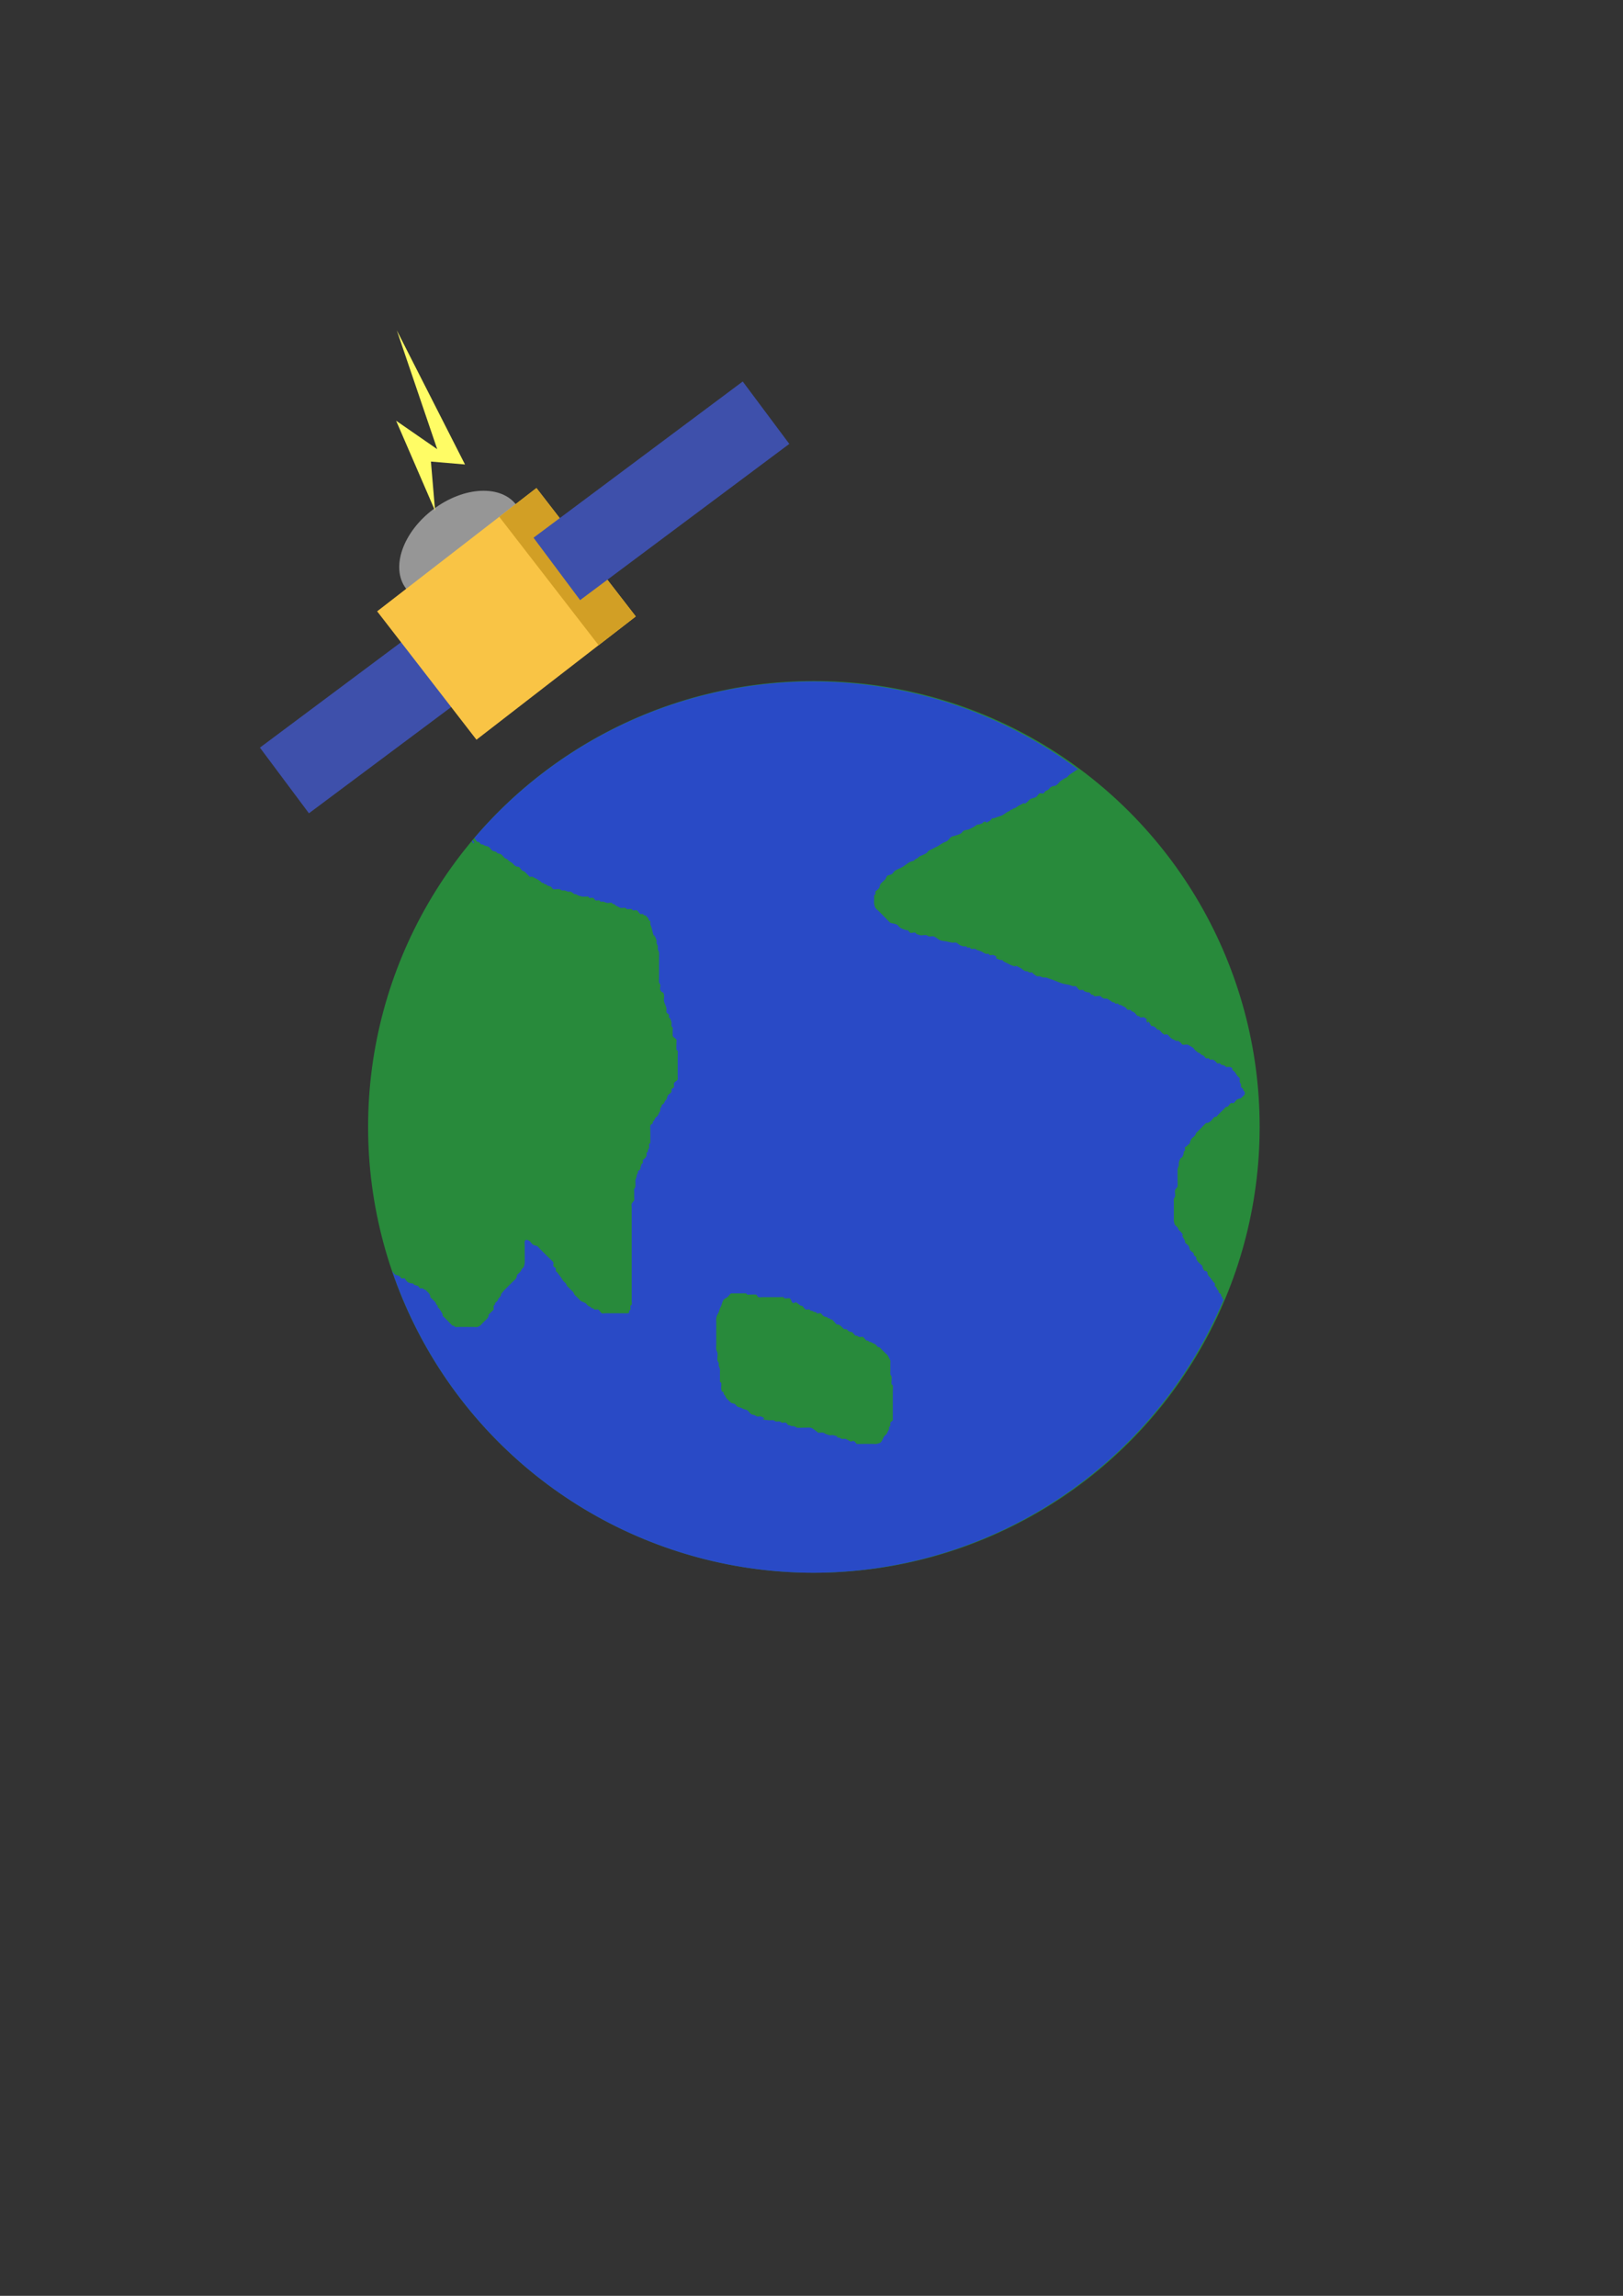 <?xml version="1.0" encoding="UTF-8" standalone="no"?>

<!--
   Copyright 2018 Chronoscope
   Licensed under the Apache License, Version 2.0 (the "License");
   you may not use this file except in compliance with the License.
   You may obtain a copy of the License at
       http://www.apache.org/licenses/LICENSE-2.0
   Unless required by applicable law or agreed to in writing, software
   distributed under the License is distributed on an "AS IS" BASIS,
   WITHOUT WARRANTIES OR CONDITIONS OF ANY KIND, either express or implied.
   See the License for the specific language governing permissions and
   limitations under the License.
-->

<svg
   xmlns:dc="http://purl.org/dc/elements/1.1/"
   xmlns:cc="http://creativecommons.org/ns#"
   xmlns:rdf="http://www.w3.org/1999/02/22-rdf-syntax-ns#"
   xmlns:svg="http://www.w3.org/2000/svg"
   xmlns="http://www.w3.org/2000/svg"
   version="1.1"
   id="svg2"
   viewBox="0 0 744.094 1052.362"
   height="297mm"
   width="210mm">
  <rect x="0" y="0" width="744.094" height="1052.362" fill="#333333" stroke="none"/>
  <defs
     id="defs4" />
  <g
     id="layer1">
    <circle
       r="204.378"
       cy="516.544"
       cx="373.137"
       id="path4169"
       style="color:#000000;clip-rule:nonzero;display:inline;overflow:visible;visibility:visible;opacity:1;isolation:auto;mix-blend-mode:normal;color-interpolation:sRGB;color-interpolation-filters:linearRGB;solid-color:#000000;solid-opacity:1;fill:#288a3b;fill-opacity:1;fill-rule:nonzero;stroke:none;stroke-width:5;stroke-linecap:round;stroke-linejoin:miter;stroke-miterlimit:4;stroke-dasharray:none;stroke-dashoffset:0;stroke-opacity:1;color-rendering:auto;image-rendering:auto;shape-rendering:auto;text-rendering:auto;enable-background:accumulate" />
    <path
       id="path4136"
       d="M 372.857 312.361 A 204.286 204.286 0 0 0 217.428 384.168 C 218.062 384.559 218.251 385.591 218.916 385.924 C 219.086 386.009 219.328 385.818 219.486 385.924 C 219.934 386.222 220.178 386.766 220.625 387.064 C 220.783 387.17 221.015 387.004 221.195 387.064 C 221.598 387.199 221.941 387.477 222.336 387.635 C 222.894 387.858 223.547 387.872 224.047 388.205 C 224.718 388.652 225.085 389.467 225.756 389.914 C 226.256 390.247 226.929 390.216 227.467 390.484 C 227.707 390.605 227.797 390.935 228.037 391.055 C 228.575 391.323 229.248 391.292 229.748 391.625 C 230.419 392.072 230.827 392.832 231.457 393.336 C 231.789 393.601 232.244 393.671 232.598 393.906 C 232.821 394.055 232.953 394.315 233.168 394.477 C 233.716 394.888 234.331 395.204 234.879 395.615 C 235.309 395.938 235.57 396.458 236.018 396.756 C 236.371 396.992 236.755 397.192 237.158 397.326 C 237.338 397.386 237.57 397.221 237.729 397.326 C 238.5 397.651 238.769 398.59 239.439 399.037 C 239.793 399.273 240.238 399.352 240.578 399.607 C 240.712 399.708 242.79 401.852 242.859 401.887 C 243.199 402.057 243.631 401.795 244 401.887 C 244.412 401.99 244.761 402.267 245.141 402.457 C 245.521 402.647 245.915 402.809 246.279 403.027 C 246.867 403.38 247.442 403.757 247.99 404.168 C 248.205 404.329 248.32 404.618 248.561 404.738 C 248.731 404.823 248.961 404.653 249.131 404.738 C 249.371 404.858 249.461 405.186 249.701 405.307 C 249.871 405.392 250.102 405.222 250.271 405.307 C 250.512 405.427 250.65 405.687 250.84 405.877 C 251.41 406.067 252.013 406.179 252.551 406.447 C 253.032 406.688 253.181 407.418 253.691 407.588 C 254.052 407.708 254.452 407.588 254.832 407.588 C 255.402 407.588 255.982 407.476 256.541 407.588 C 256.958 407.671 257.269 408.055 257.682 408.158 C 258.05 408.25 258.45 408.084 258.822 408.158 C 259.412 408.276 259.942 408.611 260.531 408.729 C 260.904 408.803 261.319 408.587 261.672 408.729 C 262.308 408.983 262.77 409.563 263.383 409.869 C 263.553 409.954 263.773 409.809 263.953 409.869 C 264.356 410.004 264.691 410.303 265.094 410.438 C 266.942 411.054 266.739 411.008 267.943 411.008 C 268.513 411.008 269.101 410.87 269.654 411.008 C 269.915 411.073 269.964 411.513 270.225 411.578 C 270.778 411.716 271.404 411.366 271.934 411.578 C 272.433 411.778 272.575 412.519 273.074 412.719 C 273.604 412.93 274.232 412.58 274.785 412.719 C 275.046 412.784 275.115 413.169 275.355 413.289 C 275.695 413.459 276.125 413.197 276.494 413.289 C 277.077 413.435 277.622 413.714 278.205 413.859 C 278.918 414.038 279.788 413.627 280.486 413.859 C 280.741 413.944 280.814 414.31 281.055 414.43 C 281.225 414.515 281.455 414.345 281.625 414.43 C 281.865 414.55 281.972 414.851 282.195 415 C 282.549 415.236 282.956 415.378 283.336 415.568 C 283.716 415.758 284.06 416.055 284.477 416.139 C 285.036 416.25 285.615 416.139 286.186 416.139 C 286.376 416.139 286.586 416.054 286.756 416.139 C 286.996 416.259 287.086 416.589 287.326 416.709 C 287.684 416.888 289.249 416.53 289.607 416.709 C 289.848 416.829 289.917 417.214 290.178 417.279 C 290.731 417.418 291.357 417.068 291.887 417.279 C 292.386 417.479 292.647 418.04 293.027 418.42 C 293.217 418.61 293.343 418.905 293.598 418.99 C 293.958 419.11 294.378 418.87 294.738 418.99 C 294.993 419.075 295.068 419.44 295.309 419.561 C 295.479 419.646 295.707 419.476 295.877 419.561 C 296.117 419.681 296.257 419.941 296.447 420.131 C 296.637 420.321 296.869 420.476 297.018 420.699 C 297.253 421.053 297.352 421.486 297.588 421.84 C 297.737 422.063 298.073 422.155 298.158 422.41 C 298.278 422.771 298.084 423.178 298.158 423.551 C 298.276 424.14 298.563 424.682 298.729 425.26 C 298.944 426.013 299.084 426.788 299.299 427.541 C 300.985 433.441 298.509 424.715 301.008 430.961 C 301.149 431.314 300.916 431.733 301.008 432.102 C 301.833 435.402 301.578 430.604 301.578 434.953 C 301.578 436.534 301.493 434.042 302.148 436.662 C 302.257 437.096 302.148 439.036 302.148 439.514 L 302.148 444.074 L 302.148 448.064 C 302.148 448.259 302.046 450.037 302.148 450.346 C 302.283 450.749 302.616 451.072 302.719 451.484 C 302.903 452.222 302.379 453.086 302.719 453.766 C 303.614 455.557 304.05 454.147 304.43 456.045 C 304.612 456.959 304.247 457.983 304.43 458.896 C 304.665 460.075 305.373 461.131 305.57 462.316 C 305.664 462.879 305.359 463.498 305.57 464.027 C 305.77 464.526 306.469 464.687 306.709 465.168 C 306.879 465.508 306.589 465.946 306.709 466.307 C 306.794 466.562 307.089 466.687 307.279 466.877 C 307.469 467.447 307.732 467.999 307.85 468.588 C 307.924 468.961 307.85 469.348 307.85 469.729 C 307.85 469.919 307.765 470.129 307.85 470.299 C 308.688 471.976 308.42 469.413 308.42 472.008 C 308.42 472.167 308.375 474.77 308.42 474.859 C 308.66 475.34 309.18 475.618 309.561 475.998 C 309.751 476.188 310.046 476.313 310.131 476.568 C 310.251 476.929 310.131 477.329 310.131 477.709 C 310.131 478.498 310.005 480.626 310.131 481.129 C 310.196 481.39 310.581 481.459 310.701 481.699 C 310.805 481.907 310.701 484.222 310.701 484.551 L 310.701 490.252 L 310.701 493.672 C 310.701 494.052 310.821 494.452 310.701 494.812 C 310.542 495.29 309.104 496.066 308.99 496.521 C 308.852 497.075 309.128 497.679 308.99 498.232 C 308.86 498.754 308.02 498.863 307.85 499.373 C 307.729 499.734 308.02 500.174 307.85 500.514 C 307.489 501.235 306.499 501.502 306.139 502.223 C 305.87 502.76 305.839 503.396 305.57 503.934 C 305.45 504.174 305.149 504.28 305 504.504 C 304.764 504.857 304.665 505.291 304.43 505.645 C 304.132 506.092 303.529 506.302 303.289 506.783 C 303.204 506.953 303.374 507.184 303.289 507.354 C 303.169 507.594 302.804 507.669 302.719 507.924 C 302.599 508.284 302.811 508.696 302.719 509.064 C 302.616 509.477 302.338 509.825 302.148 510.205 C 301.958 510.585 301.814 510.99 301.578 511.344 C 301.28 511.791 300.738 512.037 300.439 512.484 C 300.204 512.838 300.105 513.271 299.869 513.625 C 299.72 513.849 299.419 513.955 299.299 514.195 C 299.214 514.365 299.384 514.596 299.299 514.766 C 299.058 515.246 298.399 515.426 298.158 515.906 C 298.074 516.075 298.158 518.775 298.158 519.326 L 298.158 522.176 L 298.158 523.316 C 298.158 523.506 298.243 523.717 298.158 523.887 C 298.038 524.127 297.708 524.217 297.588 524.457 C 297.503 524.627 297.588 524.837 297.588 525.027 C 297.588 525.407 297.68 525.799 297.588 526.168 C 297.485 526.58 297.152 526.904 297.018 527.307 C 296.957 527.487 297.103 527.707 297.018 527.877 C 296.897 528.117 296.567 528.207 296.447 528.447 C 296.362 528.617 296.447 528.828 296.447 529.018 C 296.447 529.866 296.532 529.746 295.877 530.729 C 295.579 531.176 294.908 531.357 294.738 531.867 C 294.618 532.228 294.858 532.647 294.738 533.008 C 294.653 533.263 294.288 533.338 294.168 533.578 C 293.899 534.116 293.821 534.731 293.598 535.289 C 293.799 536.262 292.763 536.385 292.457 536.998 C 292.372 537.168 292.517 537.388 292.457 537.568 C 292.323 537.971 292.021 538.306 291.887 538.709 C 291.827 538.889 291.933 539.095 291.887 539.279 C 291.741 539.862 291.462 540.407 291.316 540.99 C 291.27 541.175 291.316 541.369 291.316 541.559 L 291.316 543.27 C 291.316 543.46 291.377 543.66 291.316 543.84 C 290.406 546.57 290.746 542.927 290.746 547.26 L 290.746 548.971 C 290.746 549.351 290.887 549.758 290.746 550.111 C 290.492 550.747 289.862 551.184 289.607 551.82 C 289.396 552.35 289.607 552.961 289.607 553.531 L 289.607 558.662 L 289.607 575.195 L 289.607 590.018 L 289.607 594.578 L 289.607 596.289 C 289.607 596.859 289.746 597.445 289.607 597.998 C 289.542 598.259 289.157 598.328 289.037 598.568 C 288.952 598.738 289.037 598.949 289.037 599.139 C 289.037 599.519 289.157 599.919 289.037 600.279 C 288.952 600.534 288.587 600.609 288.467 600.85 C 288.074 601.636 289.157 601.36 287.896 601.99 C 287.723 602.077 286.442 601.99 286.186 601.99 L 281.055 601.99 L 277.635 601.99 C 277.065 601.99 276.465 602.171 275.924 601.99 C 275.416 601.821 274.722 600.448 274.215 600.279 C 273.854 600.159 273.454 600.279 273.074 600.279 C 272.884 600.279 272.674 600.364 272.504 600.279 C 272.264 600.159 272.174 599.829 271.934 599.709 C 271.764 599.624 271.533 599.794 271.363 599.709 C 271.123 599.589 271.017 599.288 270.793 599.139 C 270.439 598.903 270.008 598.804 269.654 598.568 C 269.207 598.27 268.961 597.726 268.514 597.428 C 267.807 596.956 266.94 596.76 266.232 596.289 C 266.009 596.14 265.852 595.909 265.662 595.719 L 263.953 594.008 C 263.763 593.818 263.532 593.661 263.383 593.438 C 263.147 593.084 263.048 592.65 262.812 592.297 C 262.663 592.073 262.432 591.919 262.242 591.729 L 260.531 590.018 C 260.341 589.828 260.112 589.671 259.963 589.447 C 259.727 589.094 259.648 588.647 259.393 588.307 C 259.07 587.877 258.588 587.586 258.252 587.166 C 257.824 586.631 257.51 586.015 257.111 585.457 C 256.559 584.684 255.994 583.918 255.4 583.176 C 255.232 582.966 254.917 582.86 254.832 582.605 C 254.712 582.245 254.952 581.827 254.832 581.467 C 254.662 580.957 253.932 580.807 253.691 580.326 C 253.606 580.156 253.691 579.946 253.691 579.756 C 253.691 579.376 253.861 578.955 253.691 578.615 C 253.517 578.267 251.158 576.084 250.84 575.766 L 247.42 572.344 C 247.04 571.964 246.74 571.482 246.279 571.205 C 245.764 570.896 245.086 570.944 244.57 570.635 C 243.136 569.774 243.531 568.958 241.719 568.354 C 241.538 568.293 241.318 568.269 241.148 568.354 C 240.279 568.788 240.578 569.853 240.578 570.635 L 240.578 576.336 C 240.578 577.966 240.776 579.364 240.01 580.896 C 239.89 581.137 239.589 581.243 239.439 581.467 C 238.059 583.538 239.606 581.869 238.299 583.176 L 237.729 583.746 C 237.538 583.936 237.278 584.076 237.158 584.316 C 236.889 584.854 236.897 585.512 236.588 586.027 C 236.311 586.488 235.827 586.786 235.447 587.166 L 232.027 590.588 C 231.647 590.968 231.222 591.309 230.887 591.729 C 228.06 595.262 230.954 591.914 229.178 594.578 C 229.029 594.802 228.756 594.925 228.607 595.148 C 228.372 595.502 228.292 595.949 228.037 596.289 L 226.896 597.428 C 226.896 597.618 226.981 597.828 226.896 597.998 C 226.776 598.238 226.446 598.328 226.326 598.568 C 226.241 598.738 226.326 598.949 226.326 599.139 C 226.326 599.519 226.446 599.919 226.326 600.279 C 226.266 600.461 224.087 602.499 224.047 602.559 C 223.941 602.717 224.047 602.939 224.047 603.129 C 223.857 603.509 223.732 603.93 223.477 604.27 C 223.154 604.7 222.716 605.03 222.336 605.41 L 221.195 606.551 C 220.815 606.931 220.502 607.391 220.055 607.689 C 219.701 607.925 219.319 608.125 218.916 608.26 C 218.594 608.367 217.58 608.26 217.205 608.26 L 214.355 608.26 L 210.363 608.26 C 210.107 608.26 208.828 608.346 208.654 608.26 C 208.414 608.14 208.324 607.81 208.084 607.689 C 207.914 607.604 207.684 607.774 207.514 607.689 C 207.25 607.557 205.568 605.745 205.232 605.41 L 203.523 603.699 C 203.333 603.509 203.073 603.369 202.953 603.129 C 202.868 602.959 203.013 602.739 202.953 602.559 C 202.688 601.763 201.632 600.229 201.242 599.709 C 201.081 599.494 200.792 599.379 200.672 599.139 C 200.587 598.969 200.757 598.738 200.672 598.568 C 200.552 598.328 200.251 598.222 200.102 597.998 C 199.866 597.644 199.799 597.191 199.533 596.859 C 199.03 596.23 198.392 595.719 197.822 595.148 C 197.632 594.958 197.372 594.819 197.252 594.578 C 197.167 594.408 197.312 594.188 197.252 594.008 C 196.847 592.792 196.469 592.657 195.541 591.729 C 195.351 591.538 195.211 591.278 194.971 591.158 C 194.801 591.073 194.592 591.158 194.402 591.158 C 194.212 590.968 194.072 590.708 193.832 590.588 C 193.492 590.418 193.031 590.758 192.691 590.588 C 192.211 590.348 192.032 589.688 191.551 589.447 L 189.84 588.877 C 189.65 588.687 189.512 588.427 189.271 588.307 C 189.102 588.222 188.891 588.307 188.701 588.307 C 188.131 588.117 187.506 588.045 186.99 587.736 C 186.529 587.46 186.28 586.92 185.85 586.598 C 185.915 585.518 184.521 586.217 184.141 586.027 C 183.66 585.787 183.481 585.127 183 584.887 C 182.463 584.618 181.827 584.585 181.289 584.316 C 180.694 584.019 180.357 583.206 179.83 582.773 A 204.286 204.286 0 0 0 372.857 720.934 A 204.286 204.286 0 0 0 560.992 595.738 C 560.987 595.733 560.976 595.724 560.971 595.719 C 560.781 595.529 560.521 595.389 560.4 595.148 C 560.315 594.978 560.485 594.748 560.4 594.578 C 560.28 594.338 559.95 594.248 559.83 594.008 C 559.745 593.838 559.915 593.607 559.83 593.438 C 559.59 592.957 558.932 592.778 558.691 592.297 C 558.606 592.127 558.776 591.898 558.691 591.729 C 558.571 591.488 558.27 591.382 558.121 591.158 C 557.885 590.805 557.786 590.371 557.551 590.018 C 557.402 589.794 557.065 589.702 556.98 589.447 C 556.86 589.087 557.101 588.667 556.98 588.307 C 556.895 588.052 556.578 587.946 556.41 587.736 C 555.817 586.994 555.293 586.199 554.699 585.457 C 554.531 585.247 554.278 585.11 554.129 584.887 C 553.893 584.533 553.695 584.149 553.561 583.746 C 553.5 583.566 553.695 583.31 553.561 583.176 C 552.176 581.791 552.723 583.345 551.85 582.035 C 551.614 581.682 551.469 581.277 551.279 580.896 C 551.279 580.706 551.364 580.496 551.279 580.326 C 551.159 580.086 550.899 579.946 550.709 579.756 C 550.264 579.311 549.326 578.537 548.998 578.045 C 548.762 577.691 548.62 577.284 548.43 576.904 C 548.43 576.714 548.515 576.506 548.43 576.336 C 548.189 575.855 547.529 575.676 547.289 575.195 C 547.204 575.025 547.374 574.795 547.289 574.625 C 546.947 573.941 545.92 573.598 545.578 572.914 C 545.309 572.377 545.277 571.743 545.008 571.205 C 544.666 570.521 543.641 570.178 543.299 569.494 C 543.214 569.324 543.359 569.104 543.299 568.924 C 543.03 568.118 542.427 567.451 542.158 566.645 C 541.678 565.205 543.316 567.238 541.588 564.934 C 541.265 564.504 540.77 564.223 540.447 563.793 C 540.192 563.453 540.113 563.006 539.877 562.652 C 539.728 562.429 539.497 562.272 539.307 562.082 C 538.409 561.185 538.605 561.55 538.168 559.803 C 538.076 559.434 538.168 559.042 538.168 558.662 L 538.168 555.812 L 538.168 551.252 C 538.168 550.877 538.061 549.863 538.168 549.541 C 538.302 549.138 538.633 548.813 538.736 548.4 C 538.897 547.757 538.507 546.123 538.736 545.551 C 538.991 544.915 539.622 544.476 539.877 543.84 C 539.945 543.67 539.877 541.224 539.877 540.99 L 539.877 538.139 L 539.877 536.428 C 539.877 536.238 539.831 536.044 539.877 535.859 C 540.023 535.276 540.302 534.731 540.447 534.148 C 540.539 533.78 540.355 533.377 540.447 533.008 C 540.593 532.425 540.749 531.836 541.018 531.299 C 541.32 530.694 541.856 530.763 542.158 530.158 C 542.427 529.621 542.583 529.03 542.729 528.447 C 542.775 528.263 542.644 528.047 542.729 527.877 C 542.849 527.637 543.179 527.547 543.299 527.307 C 543.568 526.769 542.611 525.885 543.867 525.598 C 544.213 525.079 545.325 524.392 545.578 523.887 C 545.663 523.717 545.578 523.506 545.578 523.316 L 546.148 522.176 C 546.596 521.505 547.376 521.112 547.859 520.467 C 548.114 520.127 548.194 519.68 548.43 519.326 C 548.579 519.103 548.808 518.946 548.998 518.756 L 550.709 517.045 C 551.329 516.424 552.353 515.191 552.99 514.766 C 553.148 514.66 553.38 514.826 553.561 514.766 C 553.964 514.631 554.346 514.431 554.699 514.195 C 555.538 513.636 556.142 512.473 556.98 511.914 C 557.139 511.809 557.393 512.019 557.551 511.914 C 557.998 511.616 558.311 511.155 558.691 510.775 L 560.971 508.494 L 561.541 507.924 C 561.731 507.734 561.871 507.474 562.111 507.354 C 562.281 507.269 562.512 507.439 562.682 507.354 C 563.366 507.011 563.707 505.987 564.391 505.645 C 564.731 505.475 565.191 505.815 565.531 505.645 C 566.215 505.302 566.558 504.276 567.242 503.934 C 567.78 503.665 568.414 503.632 568.951 503.363 C 569.103 503.288 570.586 501.804 570.662 501.652 C 570.747 501.482 570.662 501.272 570.662 501.082 C 570.662 500.892 570.747 500.684 570.662 500.514 C 570.542 500.273 570.212 500.184 570.092 499.943 C 570.007 499.773 570.092 499.563 570.092 499.373 L 568.951 498.232 C 568.781 497.892 569.043 497.461 568.951 497.092 C 568.848 496.68 568.517 496.356 568.383 495.953 C 568.203 495.412 568.563 494.783 568.383 494.242 C 568.367 494.195 567.331 493.22 567.242 493.102 C 566.831 492.553 566.513 491.939 566.102 491.391 C 565.779 490.961 565.201 490.733 564.961 490.252 C 564.876 490.082 565.095 489.816 564.961 489.682 C 564.221 488.942 563.585 489.111 562.682 489.111 C 562.492 489.111 562.281 489.196 562.111 489.111 C 561.871 488.991 561.781 488.661 561.541 488.541 C 561.004 488.272 560.368 488.239 559.83 487.971 C 559.59 487.851 559.5 487.521 559.26 487.4 C 558.92 487.23 558.461 487.57 558.121 487.4 C 557.881 487.28 557.741 487.02 557.551 486.83 C 556.899 486.178 556.875 486.037 555.84 485.691 C 555.479 485.571 555.039 485.861 554.699 485.691 C 554.459 485.571 554.384 485.206 554.129 485.121 C 553.768 485.001 553.351 485.241 552.99 485.121 C 552.48 484.951 552.297 484.279 551.85 483.98 C 551.496 483.745 551.089 483.6 550.709 483.41 C 550.519 483.22 550.362 482.989 550.139 482.84 C 549.785 482.604 549.33 482.535 548.998 482.27 C 545.542 479.505 549.031 481.491 545.578 479.42 C 545.214 479.201 544.841 478.984 544.438 478.85 C 543.96 478.69 542.536 479.039 542.158 478.85 C 541.677 478.609 541.465 478.007 541.018 477.709 C 538.138 475.789 541.004 477.704 539.307 477.139 C 538.904 477.004 538.548 476.758 538.168 476.568 C 537.788 476.378 537.367 476.253 537.027 475.998 C 536.597 475.676 536.267 475.239 535.887 474.859 C 535.697 474.669 535.571 474.374 535.316 474.289 C 532.848 473.466 535.527 475.379 533.037 473.719 C 532.518 473.373 531.831 472.26 531.326 472.008 C 531.156 471.923 530.926 472.093 530.756 472.008 C 530.275 471.767 530.062 471.165 529.615 470.867 C 529.262 470.631 528.878 470.433 528.475 470.299 C 528.294 470.239 528.041 470.433 527.906 470.299 C 527.422 469.814 527.25 469.072 526.766 468.588 C 525.586 467.408 526.811 470.39 525.625 468.018 C 524.907 466.582 527.79 468.51 524.484 466.307 C 524.326 466.201 524.104 466.307 523.914 466.307 C 523.534 466.307 523.136 466.427 522.775 466.307 C 522.52 466.222 522.445 465.857 522.205 465.736 C 522.035 465.651 521.805 465.821 521.635 465.736 C 521.129 465.484 520.443 464.373 519.924 464.027 C 519.57 463.792 519.137 463.693 518.783 463.457 C 518.56 463.308 518.47 462.972 518.215 462.887 C 517.854 462.767 517.435 463.007 517.074 462.887 C 516.564 462.717 516.381 462.044 515.934 461.746 C 515.58 461.51 515.173 461.366 514.793 461.176 C 514.413 460.986 514.055 460.74 513.652 460.605 C 513.472 460.545 513.254 460.69 513.084 460.605 C 512.844 460.485 512.769 460.122 512.514 460.037 C 512.153 459.917 511.734 460.157 511.373 460.037 C 511.118 459.952 511.043 459.587 510.803 459.467 C 510.633 459.382 510.402 459.552 510.232 459.467 C 509.619 459.16 508.236 457.969 507.383 457.756 C 507.014 457.664 506.611 457.848 506.242 457.756 C 505.83 457.653 505.482 457.376 505.102 457.186 C 504.912 456.996 504.792 456.68 504.531 456.615 C 503.978 456.477 503.392 456.615 502.822 456.615 C 502.442 456.615 502.042 456.735 501.682 456.615 C 501.427 456.53 501.352 456.165 501.111 456.045 C 500.941 455.96 500.731 456.045 500.541 456.045 L 499.4 454.906 C 499.242 454.801 499.014 454.952 498.83 454.906 C 498.247 454.76 497.659 454.605 497.121 454.336 C 496.881 454.216 496.791 453.886 496.551 453.766 C 496.381 453.681 496.171 453.766 495.98 453.766 C 495.6 453.766 495.2 453.886 494.84 453.766 C 494.585 453.681 494.46 453.385 494.27 453.195 C 493.889 452.815 493.61 452.295 493.129 452.055 C 492.789 451.885 492.363 452.129 491.99 452.055 C 491.401 451.937 490.862 451.63 490.279 451.484 C 489.339 451.249 488.37 451.149 487.43 450.914 C 486.136 450.591 483.913 449.597 482.867 449.205 C 482.305 448.994 481.728 448.825 481.158 448.635 C 480.588 448.445 480.037 448.182 479.447 448.064 C 479.075 447.99 478.679 448.139 478.307 448.064 C 477.717 447.947 477.187 447.612 476.598 447.494 C 476.225 447.42 475.81 447.635 475.457 447.494 C 474.821 447.24 474.316 446.734 473.746 446.354 C 473.556 446.163 473.416 445.903 473.176 445.783 C 472.836 445.613 472.398 445.903 472.037 445.783 C 471.634 445.649 471.3 445.349 470.896 445.215 C 470.716 445.155 470.506 445.275 470.326 445.215 C 469.046 444.788 468.778 444.154 467.477 443.504 C 463.143 441.337 467.139 443.419 465.195 442.934 C 464.612 442.788 464.042 442.586 463.484 442.363 C 463.09 442.205 462.726 441.983 462.346 441.793 C 461.586 441.413 460.793 441.09 460.064 440.652 C 459.834 440.514 459.735 440.204 459.494 440.084 C 459.324 439.999 459.108 440.13 458.924 440.084 C 458.341 439.938 457.752 439.782 457.215 439.514 C 455.505 438.659 458.354 438.943 455.504 437.803 C 454.975 437.591 454.346 437.941 453.793 437.803 C 453.532 437.738 453.478 437.317 453.223 437.232 C 452.862 437.112 452.453 437.325 452.084 437.232 C 451.26 437.026 450.592 436.407 449.803 436.092 C 449.245 435.869 448.65 435.745 448.092 435.521 C 447.697 435.364 447.37 435.036 446.953 434.953 C 446.394 434.841 445.795 435.091 445.242 434.953 C 444.981 434.888 444.927 434.468 444.672 434.383 C 444.311 434.263 443.911 434.383 443.531 434.383 C 443.341 434.193 443.201 433.933 442.961 433.812 C 442.621 433.643 442.191 433.905 441.822 433.812 C 441.239 433.667 440.649 433.511 440.111 433.242 C 439.498 432.936 439.05 432.318 438.4 432.102 C 437.86 431.921 437.257 432.172 436.691 432.102 C 435.73 431.981 434.79 431.721 433.84 431.531 C 432.89 431.341 431.89 431.321 430.99 430.961 C 429.961 430.549 429.19 429.602 428.139 429.252 C 427.418 429.012 426.609 429.377 425.859 429.252 C 425.44 429.182 425.135 428.765 424.719 428.682 C 423.787 428.495 422.801 428.868 421.869 428.682 C 421.28 428.564 420.728 428.301 420.158 428.111 C 419.968 427.921 419.843 427.626 419.588 427.541 C 418.867 427.301 417.987 427.881 417.307 427.541 C 416.826 427.301 416.615 426.699 416.168 426.4 C 416.01 426.295 415.782 426.446 415.598 426.4 C 415.023 426.257 413.336 425.702 412.746 425.26 C 411.261 424.146 412.123 424.103 410.467 423.551 C 409.723 423.303 408.913 423.271 408.186 422.98 C 407.92 422.874 406.305 421.098 405.906 420.699 L 403.055 417.85 C 402.755 417.549 401.498 416.443 401.346 416.139 C 401.077 415.601 400.921 415.013 400.775 414.43 C 400.66 413.968 400.775 411.662 400.775 411.578 L 400.775 411.008 C 400.775 410.818 400.69 410.607 400.775 410.438 C 400.896 410.197 401.261 410.124 401.346 409.869 C 401.466 409.509 401.226 409.089 401.346 408.729 C 401.431 408.474 401.726 408.348 401.916 408.158 C 402.296 407.778 402.778 407.478 403.055 407.018 C 403.364 406.502 403.356 405.844 403.625 405.307 C 403.798 404.961 405.723 403.272 405.906 403.027 C 406.323 402.472 406.347 401.665 407.045 401.316 C 407.582 401.048 408.218 401.015 408.756 400.746 C 409.352 400.448 409.875 399.392 410.467 399.037 C 411.557 398.383 412.797 397.98 413.887 397.326 C 415.062 396.621 416.081 395.658 417.307 395.045 C 417.844 394.776 418.48 394.745 419.018 394.477 C 419.258 394.356 419.364 394.055 419.588 393.906 C 419.941 393.671 420.375 393.572 420.729 393.336 C 420.952 393.187 421.075 392.915 421.299 392.766 C 422.248 392.133 423.838 391.715 424.719 391.055 C 425.149 390.732 425.429 390.237 425.859 389.914 C 426.199 389.659 426.62 389.536 427 389.346 L 429.279 388.205 C 431.886 386.902 428.691 388.558 432.131 386.494 C 432.86 386.057 433.747 385.884 434.41 385.354 C 435.04 384.85 435.45 384.092 436.121 383.645 C 436.621 383.311 437.26 383.264 437.83 383.074 C 438.52 382.844 440.011 382.437 440.682 381.934 C 441.112 381.611 441.342 381.033 441.822 380.793 C 442.523 380.443 443.341 380.413 444.102 380.223 L 445.242 379.654 C 446.995 378.778 446.028 379.319 448.092 377.943 C 448.262 377.858 448.478 377.989 448.662 377.943 C 449.245 377.798 449.836 377.642 450.373 377.373 C 450.613 377.253 450.688 376.888 450.943 376.803 C 453.551 375.933 450.352 378.297 453.793 376.232 C 454.254 375.956 454.486 375.39 454.934 375.092 C 455.092 374.986 455.32 375.138 455.504 375.092 C 456.087 374.946 456.645 374.713 457.215 374.523 C 458.439 374.116 459.016 374.012 460.064 373.383 C 460.652 373.03 461.188 372.595 461.775 372.242 C 462.14 372.024 462.56 371.908 462.914 371.672 C 463.138 371.523 463.244 371.222 463.484 371.102 C 463.654 371.017 463.885 371.187 464.055 371.102 C 464.295 370.981 464.385 370.651 464.625 370.531 C 464.795 370.446 465.005 370.531 465.195 370.531 L 466.906 369.393 C 467.271 369.174 467.665 369.012 468.045 368.822 C 468.425 368.632 468.782 368.386 469.186 368.252 C 470.625 367.772 468.592 369.41 470.896 367.682 C 471.326 367.359 471.607 366.864 472.037 366.541 C 473.033 365.794 473.737 365.975 474.887 365.4 C 475.571 365.058 475.914 364.033 476.598 363.691 C 477.298 363.341 478.363 364.253 478.877 363.121 C 479.101 362.972 479.224 362.7 479.447 362.551 C 479.801 362.315 480.248 362.235 480.588 361.98 C 481.018 361.658 481.268 361.116 481.729 360.84 C 483.645 359.69 483.04 360.853 484.578 359.699 C 485.223 359.215 485.644 358.474 486.289 357.99 C 486.837 357.579 487.428 357.23 487.998 356.85 C 488.378 356.66 488.799 356.534 489.139 356.279 C 489.569 355.957 489.899 355.519 490.279 355.139 L 493.699 352.859 C 493.99 352.787 494.13 352.753 494.352 352.697 A 204.286 204.286 0 0 0 372.857 312.361 z M 216.557 385.113 A 204.286 204.286 0 0 0 216.389 385.336 C 216.55 386.055 216.724 386.735 217.205 386.494 C 217.706 386.244 217.061 385.697 216.557 385.113 z M 341.375 592.828 C 341.726 592.833 341.982 592.843 342.055 592.867 C 342.31 592.952 342.385 593.317 342.625 593.438 C 342.795 593.523 343.005 593.438 343.195 593.438 C 343.808 593.438 346.357 593.334 346.615 593.438 C 347.114 593.637 347.257 594.379 347.756 594.578 C 348.285 594.79 348.897 594.578 349.467 594.578 L 351.746 594.578 L 356.877 594.578 C 357.271 594.578 358.985 594.491 359.158 594.578 C 359.399 594.698 359.488 595.028 359.729 595.148 C 359.898 595.233 360.109 595.148 360.299 595.148 C 360.869 595.148 361.455 595.01 362.008 595.148 C 363.083 595.417 362.642 598.452 364.859 596.859 L 367.139 598.568 C 367.329 598.568 367.539 598.483 367.709 598.568 C 368.393 598.91 368.736 599.937 369.42 600.279 C 369.59 600.364 369.8 600.279 369.99 600.279 C 370.37 600.279 370.77 600.159 371.131 600.279 C 371.386 600.364 371.459 600.729 371.699 600.85 C 371.869 600.935 372.089 600.79 372.27 600.85 C 372.673 600.984 373.007 601.286 373.41 601.42 C 373.59 601.48 373.81 601.335 373.98 601.42 C 374.221 601.54 374.31 601.87 374.551 601.99 C 375.007 602.218 375.806 601.762 376.262 601.99 C 376.742 602.231 376.953 602.831 377.4 603.129 C 377.754 603.365 378.161 603.509 378.541 603.699 C 378.731 603.699 378.941 603.614 379.111 603.699 C 379.352 603.819 379.441 604.149 379.682 604.27 C 379.852 604.355 380.082 604.185 380.252 604.27 C 380.492 604.39 380.582 604.72 380.822 604.84 C 380.992 604.925 381.223 604.755 381.393 604.84 C 381.954 605.12 383.111 606.841 383.672 607.121 C 383.842 607.206 384.062 607.061 384.242 607.121 C 385.285 607.469 385.79 608.096 386.523 608.83 C 387.86 610.167 386.119 608.696 388.232 609.4 C 388.487 609.485 388.579 609.822 388.803 609.971 C 389.156 610.206 389.54 610.407 389.943 610.541 C 390.124 610.601 390.356 610.436 390.514 610.541 C 390.961 610.839 391.274 611.302 391.654 611.682 C 391.844 611.872 391.982 612.13 392.223 612.25 C 392.393 612.335 392.613 612.19 392.793 612.25 C 393.196 612.384 393.521 612.717 393.934 612.82 C 394.302 612.913 394.694 612.82 395.074 612.82 C 395.264 612.82 395.475 612.735 395.645 612.82 C 395.885 612.94 396.025 613.201 396.215 613.391 C 396.595 613.771 396.906 614.233 397.354 614.531 C 397.512 614.637 397.754 614.446 397.924 614.531 C 398.164 614.651 398.304 614.912 398.494 615.102 C 398.684 615.102 398.884 615.041 399.064 615.102 C 399.468 615.236 399.825 615.482 400.205 615.672 C 400.585 615.862 400.992 616.006 401.346 616.242 C 401.793 616.54 402.004 617.14 402.484 617.381 C 404.162 618.22 401.734 616.06 403.625 617.951 L 405.906 620.232 C 406.286 620.612 406.747 620.926 407.045 621.373 C 407.281 621.727 407.425 622.132 407.615 622.512 C 407.805 622.892 408.051 623.249 408.186 623.652 C 408.306 624.013 408.186 624.413 408.186 624.793 L 408.186 628.213 L 408.186 629.354 C 408.186 629.544 408.125 629.744 408.186 629.924 C 408.32 630.327 408.653 630.652 408.756 631.064 C 408.945 631.821 408.532 633.813 408.756 634.484 C 408.841 634.739 409.241 634.8 409.326 635.055 C 409.437 635.388 409.326 637.985 409.326 638.475 L 409.326 645.316 L 409.326 649.307 L 409.326 650.447 C 409.326 650.637 409.432 650.859 409.326 651.018 C 409.028 651.465 408.426 651.677 408.186 652.158 C 408.016 652.498 408.306 652.936 408.186 653.297 C 407.778 654.519 407.634 654.066 407.592 653.709 C 407.603 653.902 407.615 654.193 407.615 655.008 C 407.512 655.42 407.235 655.768 407.045 656.148 C 406.855 656.529 406.732 656.949 406.477 657.289 C 406.154 657.719 405.658 657.998 405.336 658.428 C 405.081 658.768 404.956 659.188 404.766 659.568 C 403.927 661.246 403.923 661.348 401.916 661.85 C 401.43 661.971 400.708 661.85 400.205 661.85 L 396.215 661.85 C 395.703 661.85 392.902 661.922 392.793 661.85 C 392.346 661.551 392.135 660.949 391.654 660.709 C 390.514 660.139 390.798 660.994 389.943 660.709 C 389.137 660.44 388.468 659.837 387.662 659.568 C 387.149 659.397 386.466 659.739 385.953 659.568 C 385.55 659.434 385.216 659.132 384.812 658.998 C 384.632 658.938 384.412 659.083 384.242 658.998 C 381.55 657.652 387.721 659.297 381.961 657.857 C 381.424 657.723 380.789 657.992 380.252 657.857 C 379.669 657.712 379.099 657.512 378.541 657.289 C 378.146 657.131 377.817 656.802 377.4 656.719 C 376.841 656.607 376.262 656.719 375.691 656.719 C 375.501 656.719 375.284 656.817 375.121 656.719 C 374.856 656.559 372.636 654.625 371.699 654.438 C 371.146 654.327 367.815 654.438 367.139 654.438 C 366.764 654.438 365.751 654.545 365.43 654.438 C 365.027 654.303 364.701 653.97 364.289 653.867 C 361.159 653.085 365.238 654.912 362.008 653.297 C 361.828 653.237 361.598 653.402 361.439 653.297 C 360.992 652.999 360.798 652.358 360.299 652.158 C 359.77 651.946 359.147 652.27 358.588 652.158 C 358.171 652.075 357.864 651.671 357.447 651.588 C 356.888 651.476 356.297 651.7 355.738 651.588 C 355.322 651.505 355.017 651.087 354.598 651.018 C 353.848 650.893 353.071 651.112 352.316 651.018 C 345.4 650.153 353.414 651.113 348.896 649.307 C 348.367 649.095 347.745 649.418 347.186 649.307 C 346.769 649.223 346.441 648.894 346.047 648.736 C 345.489 648.513 344.836 648.499 344.336 648.166 C 343.665 647.719 343.296 646.904 342.625 646.457 C 342.125 646.124 341.474 646.11 340.916 645.887 C 340.521 645.729 340.17 645.474 339.775 645.316 C 339.217 645.093 338.58 645.055 338.064 644.746 C 337.604 644.47 337.385 643.882 336.924 643.605 C 336.409 643.296 335.752 643.304 335.215 643.035 C 335.031 642.943 333.107 641.015 332.934 640.756 C 332.698 640.402 332.599 639.969 332.363 639.615 C 332.214 639.392 331.913 639.285 331.793 639.045 C 331.708 638.875 331.878 638.645 331.793 638.475 C 330.924 636.736 331.343 639.519 330.654 636.766 C 330.533 636.28 330.818 634.241 330.654 633.914 C 330.534 633.674 330.204 633.584 330.084 633.344 C 329.999 633.174 330.084 632.963 330.084 632.773 L 330.084 631.064 L 330.084 628.783 C 330.084 628.403 330.176 628.011 330.084 627.643 C 329.938 627.06 329.659 626.517 329.514 625.934 C 329.421 625.565 329.634 625.154 329.514 624.793 C 329.379 624.39 329.046 624.065 328.943 623.652 C 328.73 622.799 329.124 621.135 328.943 620.232 C 328.826 619.643 328.472 619.114 328.373 618.521 C 328.248 617.772 328.373 617.002 328.373 616.242 L 328.373 610.541 L 328.373 605.98 C 328.373 605.41 328.261 604.829 328.373 604.27 C 328.751 602.379 328.906 602.94 329.514 601.42 C 329.737 600.862 329.861 600.267 330.084 599.709 C 330.242 599.314 330.496 598.963 330.654 598.568 C 330.803 598.197 331.347 596.164 331.793 595.719 C 332.277 595.234 332.956 594.989 333.504 594.578 C 334.074 594.151 334.645 593.152 335.215 592.867 C 335.304 592.823 337.905 592.867 338.064 592.867 C 338.414 592.867 340.321 592.815 341.375 592.828 z "
       style="color:#000000;clip-rule:nonzero;display:inline;overflow:visible;visibility:visible;opacity:1;isolation:auto;mix-blend-mode:normal;color-interpolation:sRGB;color-interpolation-filters:linearRGB;solid-color:#000000;solid-opacity:1;fill:#294ac6;fill-opacity:1;fill-rule:nonzero;stroke:none;stroke-width:5;stroke-linecap:round;stroke-linejoin:miter;stroke-miterlimit:4;stroke-dasharray:none;stroke-dashoffset:0;stroke-opacity:1;color-rendering:auto;image-rendering:auto;shape-rendering:auto;text-rendering:auto;enable-background:accumulate" />
    <rect
       transform="matrix(0.801,-0.598,0.598,0.801,0,0)"
       y="346.036"
       x="-109.571"
       height="37.582"
       width="106.884"
       id="rect4137-3"
       style="color:#000000;clip-rule:nonzero;display:inline;overflow:visible;visibility:visible;opacity:1;isolation:auto;mix-blend-mode:normal;color-interpolation:sRGB;color-interpolation-filters:linearRGB;solid-color:#000000;solid-opacity:1;fill:#3e50ab;fill-opacity:1;fill-rule:nonzero;stroke:none;stroke-width:5;stroke-linecap:round;stroke-linejoin:miter;stroke-miterlimit:4;stroke-dasharray:none;stroke-dashoffset:0;stroke-opacity:1;color-rendering:auto;image-rendering:auto;shape-rendering:auto;text-rendering:auto;enable-background:accumulate" />
    <ellipse
       transform="matrix(0.82,-0.572,0.532,0.847,0,0)"
       ry="21.445"
       rx="31.706"
       cy="326.825"
       cx="45.799"
       id="path4154"
       style="color:#000000;clip-rule:nonzero;display:inline;overflow:visible;visibility:visible;opacity:1;isolation:auto;mix-blend-mode:normal;color-interpolation:sRGB;color-interpolation-filters:linearRGB;solid-color:#000000;solid-opacity:1;fill:#969696;fill-opacity:1;fill-rule:nonzero;stroke:none;stroke-width:5;stroke-linecap:round;stroke-linejoin:miter;stroke-miterlimit:4;stroke-dasharray:none;stroke-dashoffset:0;stroke-opacity:1;color-rendering:auto;image-rendering:auto;shape-rendering:auto;text-rendering:auto;enable-background:accumulate" />
    <rect
       transform="matrix(0.791,-0.612,0.612,0.791,0,0)"
       y="327.396"
       x="-34.722"
       height="74.412"
       width="92.342"
       id="rect4135"
       style="color:#000000;clip-rule:nonzero;display:inline;overflow:visible;visibility:visible;opacity:1;isolation:auto;mix-blend-mode:normal;color-interpolation:sRGB;color-interpolation-filters:linearRGB;solid-color:#000000;solid-opacity:1;fill:#f9c445;fill-opacity:1;fill-rule:nonzero;stroke:none;stroke-width:5;stroke-linecap:round;stroke-linejoin:miter;stroke-miterlimit:4;stroke-dasharray:none;stroke-dashoffset:0;stroke-opacity:1;color-rendering:auto;image-rendering:auto;shape-rendering:auto;text-rendering:auto;enable-background:accumulate" />
    <rect
       transform="matrix(0.791,-0.612,0.612,0.791,0,0)"
       y="327.396"
       x="36.073"
       height="74.412"
       width="21.546"
       id="rect4135-6"
       style="color:#000000;clip-rule:nonzero;display:inline;overflow:visible;visibility:visible;opacity:1;isolation:auto;mix-blend-mode:normal;color-interpolation:sRGB;color-interpolation-filters:linearRGB;solid-color:#000000;solid-opacity:1;fill:#d29f25;fill-opacity:1;fill-rule:nonzero;stroke:none;stroke-width:5;stroke-linecap:round;stroke-linejoin:miter;stroke-miterlimit:4;stroke-dasharray:none;stroke-dashoffset:0;stroke-opacity:1;color-rendering:auto;image-rendering:auto;shape-rendering:auto;text-rendering:auto;enable-background:accumulate" />
    <rect
       transform="matrix(0.801,-0.598,0.598,0.801,0,0)"
       y="343.975"
       x="48.571"
       height="35.713"
       width="119.749"
       id="rect4137"
       style="color:#000000;clip-rule:nonzero;display:inline;overflow:visible;visibility:visible;opacity:1;isolation:auto;mix-blend-mode:normal;color-interpolation:sRGB;color-interpolation-filters:linearRGB;solid-color:#000000;solid-opacity:1;fill:#3e50ab;fill-opacity:1;fill-rule:nonzero;stroke:none;stroke-width:5;stroke-linecap:round;stroke-linejoin:miter;stroke-miterlimit:4;stroke-dasharray:none;stroke-dashoffset:0;stroke-opacity:1;color-rendering:auto;image-rendering:auto;shape-rendering:auto;text-rendering:auto;enable-background:accumulate" />
    <path
       id="path4156"
       d="m 199.475,234.16 -17.871,-41.309 18.843,13.043 -18.523,-54.463 31.265,61.479 -15.626,-1.335 z"
       style="fill:#fffc65;fill-opacity:1;fill-rule:evenodd;stroke:none;stroke-width:1px;stroke-linecap:butt;stroke-linejoin:miter;stroke-opacity:1" />
  </g>
</svg>
